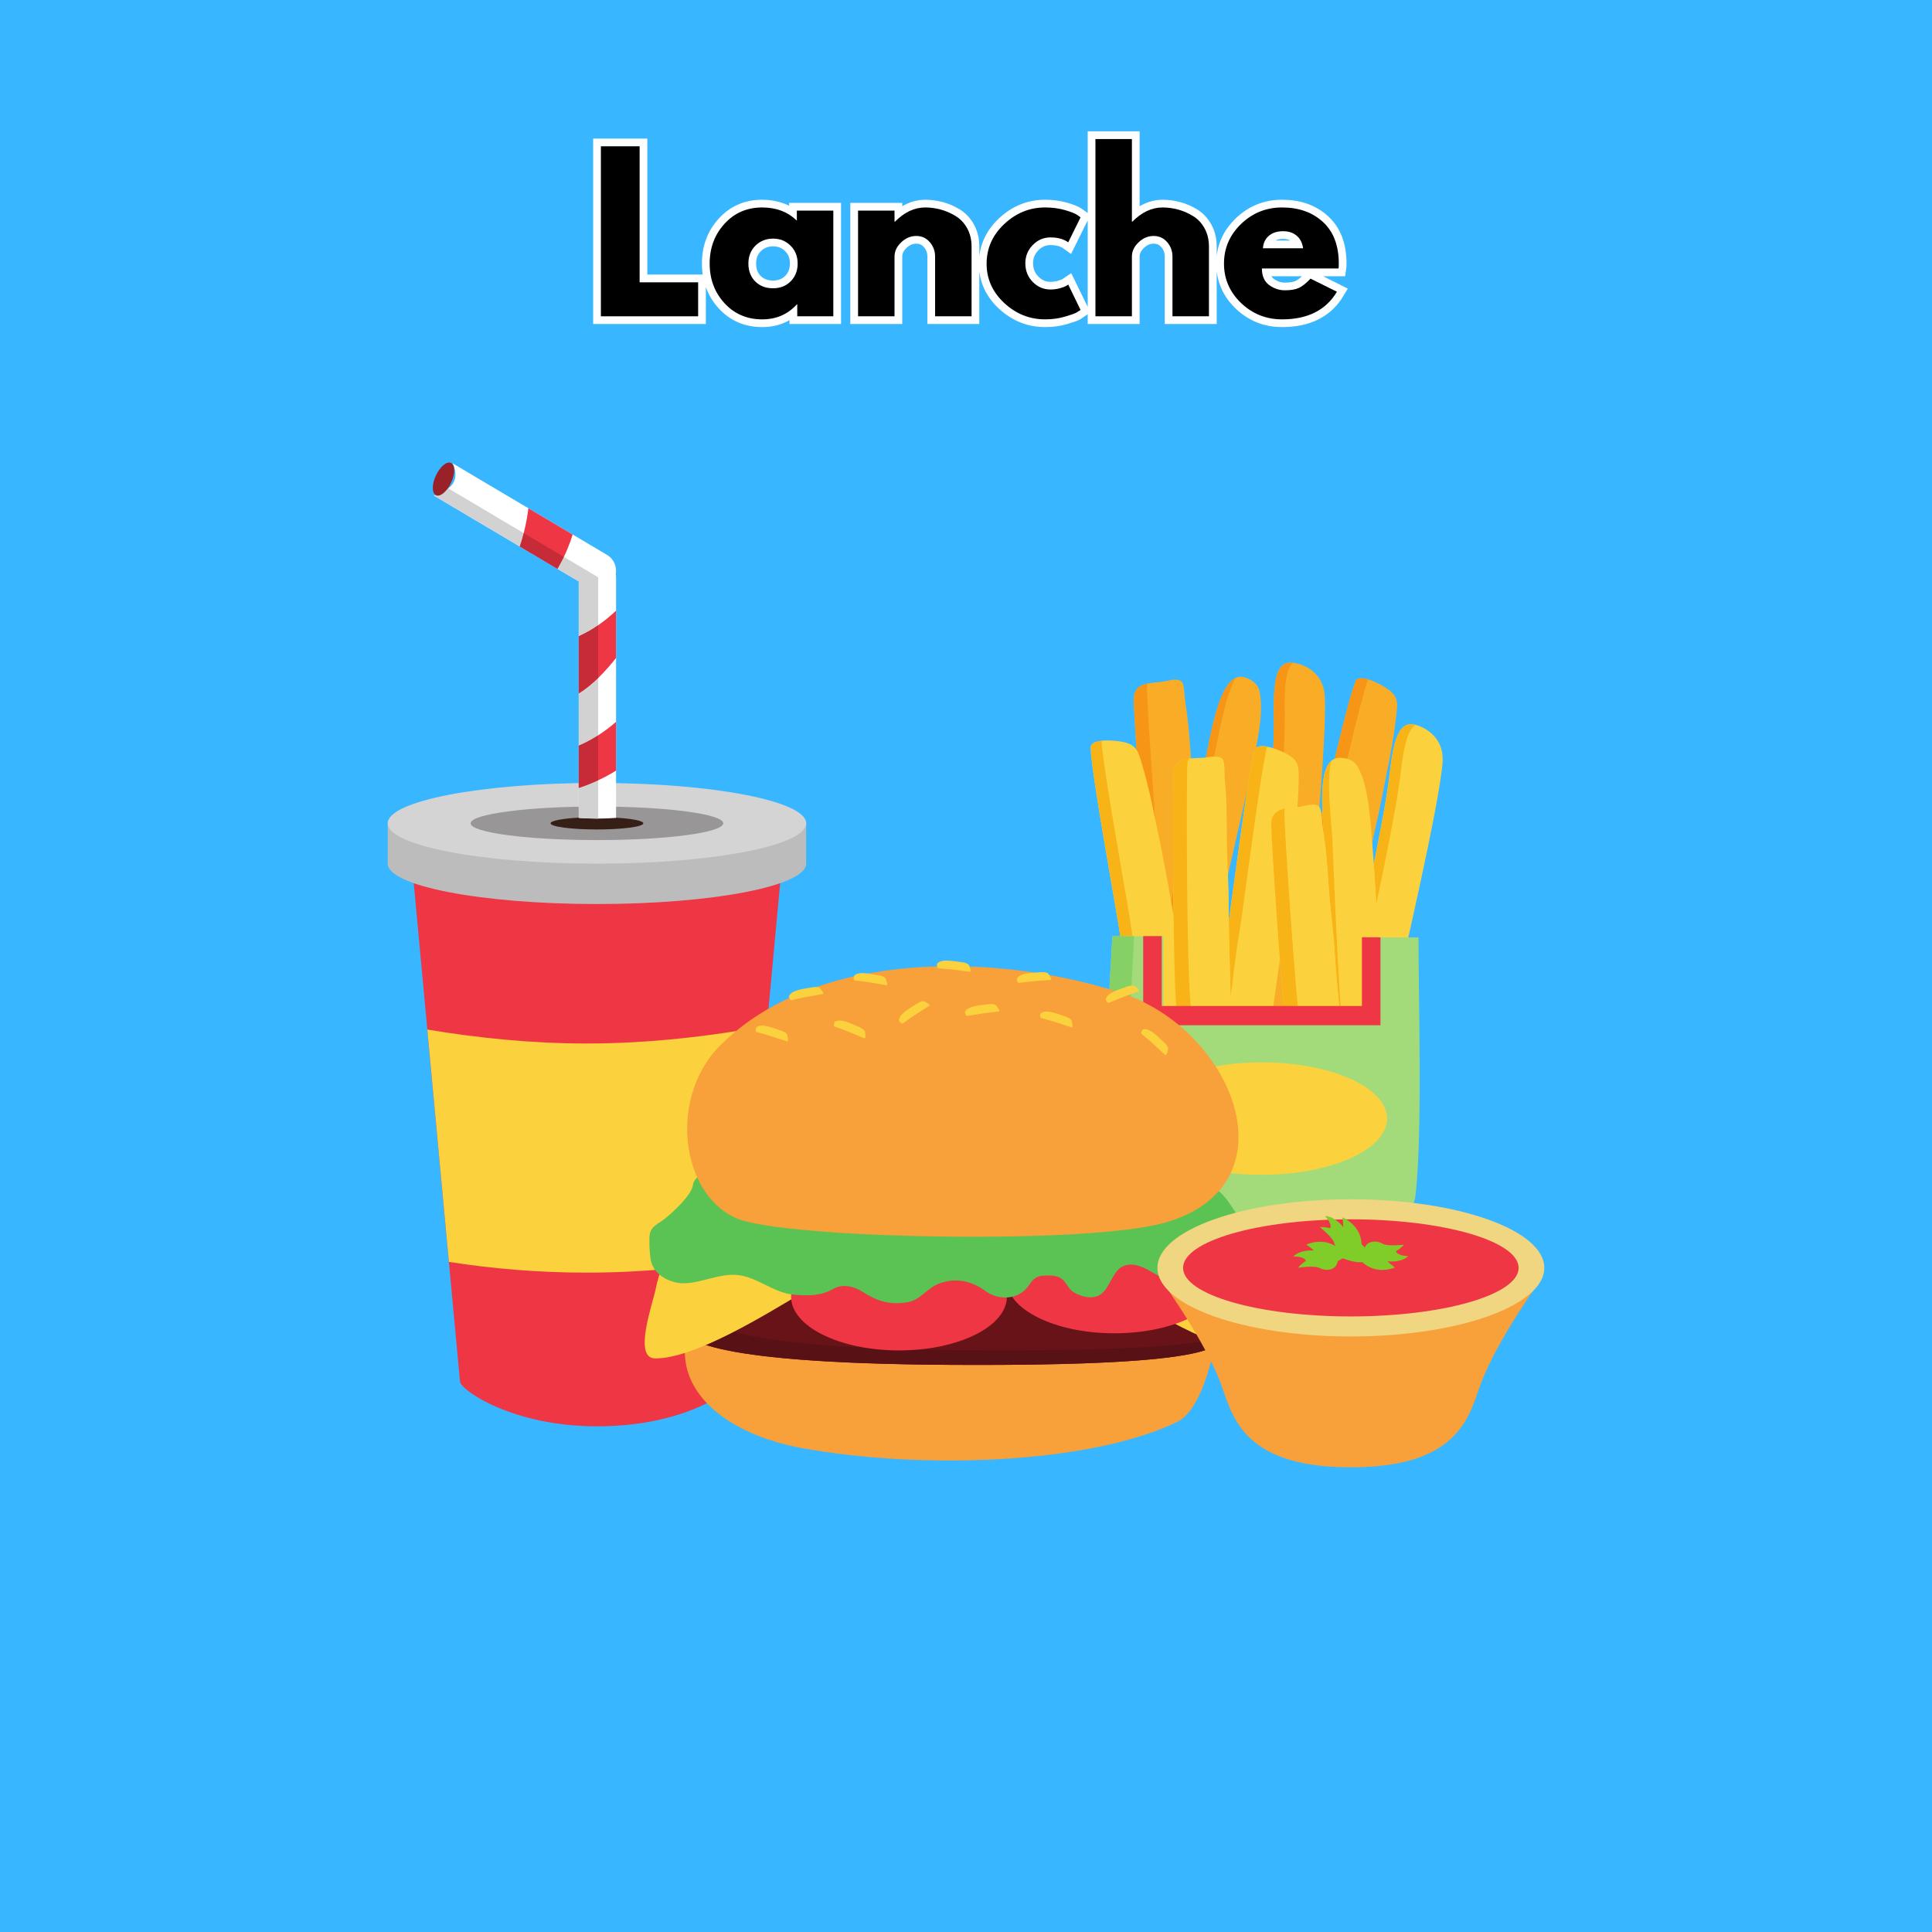 <svg xmlns="http://www.w3.org/2000/svg" xmlns:xlink="http://www.w3.org/1999/xlink" width="500" zoomAndPan="magnify" viewBox="0 0 375 375" height="500" preserveAspectRatio="xMidYMid meet" version="1.0"><defs><g/><clipPath id="b514d4a4ac"><path d="M 84 89.484 L 120 89.484 L 120 159 L 84 159 Z M 84 89.484 " clip-rule="nonzero"/></clipPath><clipPath id="5d3da8237d"><path d="M 84 89.484 L 89 89.484 L 89 97 L 84 97 Z M 84 89.484 " clip-rule="nonzero"/></clipPath></defs><rect x="-37.5" width="450" fill="#ffffff" y="-37.5" height="450" fill-opacity="1"/><rect x="-37.5" width="450" fill="#38b6ff" y="-37.5" height="450" fill-opacity="1"/><path fill="#f9ad27" d="M 268.301 154.449 C 269.27 149.48 270.426 144.203 270.984 139.18 C 271.277 136.523 271.547 135.246 269.262 133.672 C 268.176 132.926 264.605 130.938 263.332 131.906 C 262.121 132.82 255.133 164.57 253.883 169.062 C 252.73 173.203 251.98 177.453 250.938 181.621 C 249.938 185.617 248.867 189.59 248.227 193.664 C 248.098 194.48 247.367 196.715 247.625 197.426 C 248.027 198.523 250.027 198.5 250.934 198.645 C 253.258 199.008 256.207 200.406 257.457 197.52 C 258.055 196.133 258.848 194.746 259.223 193.301 C 260.098 189.902 266.426 164.031 268.301 154.449 " fill-opacity="1" fill-rule="nonzero"/><path fill="#fbd23d" d="M 263.332 131.906 C 263.352 131.891 263.375 131.875 263.398 131.859 C 263.375 131.875 263.352 131.891 263.332 131.906 " fill-opacity="1" fill-rule="nonzero"/><path fill="#f69516" d="M 257.062 162.707 C 256.961 161.941 256.848 161.18 256.723 160.418 C 256.645 159.949 256.609 158.984 256.504 158.129 C 256.562 157.883 256.621 157.629 256.68 157.379 C 256.762 159.234 256.922 161.09 257.062 162.707 M 261.504 147.297 C 260.996 147.148 260.496 147.094 260.09 147.094 C 259.996 147.094 259.906 147.098 259.82 147.105 C 259.551 147.121 259.301 147.18 259.07 147.27 C 260.969 139.379 262.77 132.332 263.332 131.906 C 263.352 131.891 263.375 131.875 263.398 131.859 C 263.629 131.707 263.93 131.645 264.27 131.645 C 264.645 131.645 265.07 131.727 265.516 131.852 C 264.633 134.469 263.078 140.707 261.504 147.297 " fill-opacity="1" fill-rule="nonzero"/><path fill="#f9ad27" d="M 223.352 179.684 C 223.992 184.703 224.559 190.074 225.613 195.02 C 226.172 197.637 226.32 198.93 228.984 199.707 C 230.25 200.074 234.266 200.84 235.172 199.52 C 236.027 198.273 232.66 165.938 232.43 161.281 C 232.219 156.988 231.586 152.719 231.27 148.434 C 230.957 144.328 230.723 140.223 230.047 136.152 C 229.91 135.336 229.902 132.988 229.43 132.395 C 228.703 131.477 226.812 132.125 225.91 132.273 C 223.586 132.664 220.348 132.262 220.07 135.391 C 219.938 136.898 222.109 170 223.352 179.684 " fill-opacity="1" fill-rule="nonzero"/><path fill="#fbd23d" d="M 220.07 135.383 C 220.07 135.383 220.07 135.379 220.07 135.375 C 220.07 135.379 220.07 135.383 220.07 135.383 M 220.07 135.375 C 220.07 135.371 220.07 135.371 220.07 135.367 C 220.07 135.371 220.07 135.371 220.07 135.375 M 220.074 135.363 C 220.074 135.363 220.074 135.359 220.074 135.355 C 220.074 135.359 220.074 135.363 220.074 135.363 M 220.074 135.355 C 220.098 135.125 220.133 134.914 220.188 134.723 C 220.133 134.914 220.098 135.125 220.074 135.355 M 220.188 134.719 C 220.188 134.719 220.188 134.719 220.188 134.715 C 220.188 134.719 220.188 134.719 220.188 134.719 M 220.188 134.711 C 220.191 134.711 220.191 134.711 220.191 134.707 C 220.191 134.711 220.191 134.711 220.188 134.711 M 220.191 134.703 C 220.195 134.703 220.195 134.699 220.195 134.699 C 220.195 134.699 220.195 134.703 220.191 134.703 " fill-opacity="1" fill-rule="nonzero"/><path fill="#f69516" d="M 224.234 159.039 C 223.488 155.453 222.691 151.816 221.676 148.406 C 221.309 147.172 221.059 146.238 220.594 145.539 C 220.273 140.473 220.062 136.633 220.062 135.609 C 220.062 135.508 220.066 135.438 220.07 135.391 C 220.07 135.391 220.07 135.387 220.07 135.383 C 220.07 135.383 220.07 135.379 220.07 135.375 C 220.07 135.371 220.07 135.371 220.07 135.367 C 220.07 135.367 220.074 135.363 220.074 135.363 C 220.074 135.363 220.074 135.359 220.074 135.355 C 220.098 135.125 220.133 134.914 220.188 134.723 L 220.188 134.719 C 220.188 134.719 220.188 134.719 220.188 134.715 C 220.188 134.715 220.188 134.711 220.188 134.711 C 220.191 134.711 220.191 134.711 220.191 134.707 C 220.191 134.703 220.191 134.703 220.191 134.703 C 220.195 134.703 220.195 134.699 220.195 134.699 C 220.195 134.699 220.195 134.695 220.195 134.691 C 220.559 133.418 221.566 132.922 222.746 132.676 C 222.691 132.879 222.645 133.094 222.625 133.336 C 222.543 134.258 223.328 147.043 224.234 159.039 " fill-opacity="1" fill-rule="nonzero"/><path fill="#fbd23d" d="M 280.012 147.707 C 280.227 143.422 277.027 141.367 274.953 140.742 C 271.922 139.828 270.598 142.469 269.746 150.082 C 268.652 159.801 263.34 182.824 261.578 192.508 C 260.809 196.742 259.32 203.387 260.43 207.641 C 260.84 209.223 262.582 209.996 263.551 210.188 C 268.273 211.137 269.672 198.488 270.805 193.23 C 271.645 189.305 279.625 155.328 280.012 147.707 " fill-opacity="1" fill-rule="nonzero"/><path fill="#fbd23d" d="M 269.746 150.082 C 269.848 149.16 269.957 148.312 270.078 147.535 C 269.957 148.312 269.848 149.16 269.746 150.082 " fill-opacity="1" fill-rule="nonzero"/><path fill="#f8b417" d="M 267.137 175.508 C 266.969 172.664 266.809 169.996 266.652 167.684 C 268.051 160.773 269.281 154.223 269.746 150.082 C 269.848 149.16 269.957 148.312 270.078 147.535 C 270.82 142.695 271.918 140.578 273.891 140.578 C 274.152 140.578 274.426 140.613 274.719 140.688 C 273.293 141.691 272.488 144.57 271.902 149.789 C 271.254 155.539 269.129 165.957 267.137 175.508 " fill-opacity="1" fill-rule="nonzero"/><path fill="#f9ad27" d="M 257.125 134.91 C 256.785 130.629 253.344 129.012 251.203 128.66 C 248.082 128.145 247.113 130.938 247.258 138.594 C 247.441 148.371 245.172 171.895 244.688 181.723 C 244.477 186.02 243.867 192.801 245.52 196.875 C 246.137 198.391 247.965 198.93 248.945 199 C 253.754 199.32 253.496 186.602 253.926 181.242 C 254.254 177.238 257.738 142.516 257.125 134.91 " fill-opacity="1" fill-rule="nonzero"/><path fill="#fbd23d" d="M 247.27 139.801 C 247.27 139.379 247.266 138.977 247.258 138.594 C 247.254 138.477 247.254 138.355 247.254 138.238 C 247.254 138.355 247.254 138.477 247.258 138.594 C 247.266 138.977 247.27 139.379 247.27 139.801 " fill-opacity="1" fill-rule="nonzero"/><path fill="#f69516" d="M 247.641 196.352 L 247 196.352 C 247.062 195.91 247.129 195.465 247.191 195.012 C 247.312 195.465 247.457 195.898 247.621 196.301 C 247.629 196.32 247.633 196.332 247.641 196.352 M 249.176 146.043 C 248.621 145.781 247.891 145.473 247.137 145.234 C 247.219 143.211 247.27 141.371 247.27 139.801 C 247.27 139.379 247.266 138.977 247.258 138.594 C 247.254 138.477 247.254 138.355 247.254 138.238 C 247.152 131.422 247.992 128.609 250.531 128.609 C 250.672 128.609 250.812 128.617 250.965 128.633 C 249.684 129.816 249.262 132.773 249.359 138.023 C 249.398 140.145 249.324 142.91 249.176 146.043 " fill-opacity="1" fill-rule="nonzero"/><path fill="#fbd23d" d="M 260.281 211.707 C 261.199 215.902 264.82 217.047 266.988 217.113 C 270.152 217.203 270.738 214.309 269.574 206.738 C 268.082 197.074 267.188 173.461 266.352 163.652 C 265.984 159.363 265.684 152.566 263.5 148.75 C 262.688 147.328 260.805 147.035 259.82 147.105 C 255.016 147.422 256.973 159.996 257.258 165.363 C 257.473 169.375 258.66 204.25 260.281 211.707 " fill-opacity="1" fill-rule="nonzero"/><path fill="#f8b417" d="M 260.285 196.352 L 260.027 196.352 C 259.562 191.23 259.18 187.016 259.105 185.547 C 258.895 181.254 258.266 176.988 257.945 172.699 C 257.695 169.367 257.492 166.035 257.062 162.719 C 256.625 157.535 255.93 149.914 258.375 147.715 C 257.422 151.895 258.402 158.965 258.598 162.648 C 258.746 165.449 259.371 183.297 260.285 196.352 " fill-opacity="1" fill-rule="nonzero"/><path fill="#f9ad27" d="M 223.684 193.559 C 223.387 197.844 226.543 199.957 228.605 200.625 C 231.613 201.598 232.992 198.984 233.996 191.391 C 235.277 181.695 241.039 158.777 242.992 149.129 C 243.84 144.91 245.461 138.297 244.438 134.027 C 244.055 132.434 242.328 131.625 241.367 131.414 C 236.664 130.379 235.016 142.992 233.785 148.227 C 232.863 152.137 224.219 185.949 223.684 193.559 " fill-opacity="1" fill-rule="nonzero"/><path fill="#f69516" d="M 227.793 177.699 C 227.633 176.777 227.473 175.863 227.312 174.969 C 227.453 174.352 227.598 173.734 227.742 173.113 C 227.758 174.648 227.77 176.188 227.793 177.699 M 234.047 147.039 C 235.102 142.047 236.555 133.164 239.805 131.598 C 237.719 135.344 236.676 142.402 235.832 145.996 C 235.785 146.199 235.715 146.484 235.625 146.84 C 235.059 146.867 234.48 146.98 234.047 147.039 " fill-opacity="1" fill-rule="nonzero"/><path fill="#fbd23d" d="M 225.16 163.512 C 224.117 158.562 223.121 153.25 221.676 148.406 C 220.906 145.844 220.66 144.562 217.938 144.004 C 216.648 143.738 212.586 143.297 211.785 144.688 C 211.031 145.996 216.98 177.957 217.582 182.582 C 218.137 186.844 219.109 191.047 219.77 195.293 C 220.406 199.359 220.973 203.438 221.973 207.441 C 222.172 208.242 222.371 210.582 222.887 211.137 C 223.684 211.992 225.52 211.191 226.406 210.973 C 228.691 210.402 231.949 210.543 231.977 207.398 C 231.992 205.887 232.176 204.305 231.957 202.828 C 231.441 199.355 227.172 173.066 225.16 163.512 " fill-opacity="1" fill-rule="nonzero"/><path fill="#fbd23d" d="M 211.789 144.68 C 211.789 144.68 211.789 144.68 211.793 144.68 C 211.789 144.68 211.789 144.68 211.789 144.68 M 211.797 144.668 L 211.797 144.668 " fill-opacity="1" fill-rule="nonzero"/><path fill="#f8b417" d="M 219.805 181.719 L 217.457 181.711 C 216.477 175.32 211.723 149.473 211.723 145.234 C 211.723 144.949 211.742 144.766 211.785 144.688 C 211.785 144.684 211.789 144.68 211.789 144.68 C 211.789 144.68 211.789 144.68 211.793 144.68 C 211.793 144.676 211.793 144.676 211.793 144.676 C 211.793 144.672 211.797 144.668 211.797 144.668 C 211.797 144.664 211.797 144.664 211.801 144.66 C 211.805 144.656 211.805 144.652 211.809 144.648 C 212.125 144.148 212.887 143.891 213.781 143.785 C 214.258 150.203 219.062 176.156 219.605 180.285 C 219.668 180.766 219.734 181.242 219.805 181.719 " fill-opacity="1" fill-rule="nonzero"/><path fill="#fbd23d" d="M 250.84 167.152 C 251.336 162.113 251.988 156.754 252.066 151.699 C 252.109 149.023 252.254 147.727 249.832 146.379 C 248.68 145.738 244.938 144.094 243.758 145.18 C 242.645 146.203 238.688 178.473 237.867 183.062 C 237.113 187.293 236.773 191.59 236.125 195.844 C 235.508 199.91 234.816 203.969 234.562 208.086 C 234.512 208.914 233.996 211.203 234.32 211.887 C 234.828 212.941 236.816 212.73 237.73 212.789 C 240.082 212.93 243.145 214.043 244.117 211.055 C 244.586 209.613 245.238 208.16 245.477 206.684 C 246.027 203.223 249.879 176.867 250.84 167.152 " fill-opacity="1" fill-rule="nonzero"/><path fill="#f8b417" d="M 238.863 193.453 C 238.723 187.645 238.559 182.066 238.504 178.805 C 239.914 168.691 242.828 146.035 243.758 145.18 C 244.035 144.922 244.461 144.82 244.961 144.82 C 245.262 144.82 245.59 144.855 245.93 144.922 C 244.453 151.184 241.219 177.379 240.484 181.48 C 239.777 185.441 239.434 189.465 238.863 193.453 " fill-opacity="1" fill-rule="nonzero"/><path fill="#fbd23d" d="M 228.234 194.207 C 228.551 199.258 228.773 204.656 229.504 209.656 C 229.891 212.305 229.957 213.605 232.566 214.551 C 233.805 215 237.762 216.023 238.754 214.762 C 239.688 213.57 238.41 181.09 238.484 176.43 C 238.551 172.129 238.195 167.832 238.148 163.531 C 238.105 159.418 238.137 155.301 237.727 151.195 C 237.641 150.371 237.785 148.031 237.352 147.406 C 236.688 146.445 234.758 146.973 233.844 147.062 C 231.504 147.297 228.301 146.691 227.82 149.797 C 227.59 151.293 227.625 184.461 228.234 194.207 " fill-opacity="1" fill-rule="nonzero"/><path fill="#f8b417" d="M 231.156 196.352 L 228.363 196.352 C 228.32 195.633 228.277 194.914 228.234 194.207 C 227.844 187.961 227.688 172.082 227.688 161.098 C 227.688 154.949 227.738 150.336 227.82 149.797 C 228.094 148.012 229.27 147.457 230.664 147.258 C 230.594 147.457 230.539 147.668 230.5 147.906 C 230.27 149.402 230.305 182.57 230.918 192.316 C 231 193.641 231.074 194.992 231.156 196.352 " fill-opacity="1" fill-rule="nonzero"/><path fill="#fbd23d" d="M 250.027 203.949 C 250.668 208.969 251.234 214.34 252.293 219.285 C 252.848 221.902 252.996 223.195 255.664 223.973 C 256.926 224.34 260.941 225.105 261.848 223.785 C 262.707 222.539 259.336 190.203 259.105 185.547 C 258.895 181.254 258.266 176.988 257.945 172.699 C 257.637 168.594 257.402 164.488 256.723 160.418 C 256.59 159.602 256.578 157.254 256.109 156.656 C 255.379 155.742 253.488 156.391 252.586 156.539 C 250.262 156.93 247.023 156.527 246.746 159.656 C 246.613 161.164 248.789 194.266 250.027 203.949 " fill-opacity="1" fill-rule="nonzero"/><path fill="#f8b417" d="M 251.992 196.352 L 249.25 196.352 C 248.977 193.309 248.695 189.832 248.422 186.25 C 247.531 174.582 246.738 161.852 246.738 159.871 C 246.738 159.773 246.742 159.703 246.746 159.656 C 246.906 157.859 248.047 157.227 249.422 156.941 C 249.367 157.141 249.32 157.355 249.301 157.598 C 249.188 158.887 250.758 183.25 251.992 196.352 " fill-opacity="1" fill-rule="nonzero"/><path fill="#a3db7b" d="M 215.918 181.703 L 225.82 181.746 L 225.82 196.352 L 264.828 196.352 L 264.828 181.922 L 275.328 181.969 C 275.328 194.469 276.129 219.719 274.758 232 C 273.141 246.492 220.184 245.227 214.973 233.461 C 212.98 228.965 215.918 181.703 215.918 181.703 " fill-opacity="1" fill-rule="nonzero"/><path fill="#d1edb8" d="M 217.457 181.711 L 215.918 181.703 L 217.457 181.711 C 217.457 181.711 217.457 181.707 217.457 181.711 " fill-opacity="1" fill-rule="nonzero"/><path fill="#cfc637" d="M 220.129 181.723 L 219.805 181.719 L 220.129 181.719 " fill-opacity="1" fill-rule="nonzero"/><path fill="#ceab1e" d="M 219.805 181.719 L 217.457 181.711 C 217.457 181.707 217.457 181.711 217.457 181.711 L 219.805 181.719 " fill-opacity="1" fill-rule="nonzero"/><path fill="#85d166" d="M 246.055 242.578 C 243.41 242.578 240.754 242.461 238.164 242.234 C 237.965 240.898 237.738 239.922 237.516 239.559 C 237.105 238.891 236.336 237.98 235.473 237.086 C 240.133 237.934 245.352 238.375 250.512 238.375 C 259.723 238.375 268.766 236.973 274.176 233.988 C 271.301 239.879 258.84 242.578 246.055 242.578 M 223.574 233.25 C 220.457 233.07 217.324 232.922 215.844 232.797 C 215.48 232.762 215.113 232.734 214.754 232.707 C 214.414 231.047 214.281 227.625 214.281 223.297 C 214.281 208.082 215.918 181.703 215.918 181.703 L 217.457 181.711 L 219.805 181.719 L 220.129 181.723 C 219.465 193.406 217.805 225.586 219.43 229.258 C 220.098 230.762 221.547 232.098 223.574 233.25 " fill-opacity="1" fill-rule="nonzero"/><path fill="#ef3644" d="M 267.949 181.938 L 267.949 199.004 L 221.891 199.004 L 221.891 181.703 L 225.492 181.703 L 225.492 195.258 L 264.348 195.258 L 264.348 181.922 L 267.949 181.938 " fill-opacity="1" fill-rule="nonzero"/><path fill="#fbd23d" d="M 220.617 217.113 C 220.617 223.141 231.496 228.027 244.918 228.027 C 258.344 228.027 269.227 223.141 269.227 217.113 C 269.227 211.086 258.344 206.203 244.918 206.203 C 231.496 206.203 220.617 211.086 220.617 217.113 " fill-opacity="1" fill-rule="nonzero"/><path fill="#ef3644" d="M 89.285 268.168 C 89.48 269.863 99.48 276.848 115.867 276.848 C 133.039 276.848 142.254 269.863 142.449 268.168 L 152.004 165.199 C 152.395 161.812 150.363 159.043 147.484 159.043 L 84.254 159.043 C 81.375 159.043 79.34 161.812 79.73 165.199 L 89.285 268.168 " fill-opacity="1" fill-rule="nonzero"/><path fill="#bdbcbc" d="M 156.477 159.801 L 156.477 167.637 C 156.477 171.965 138.297 175.473 115.867 175.473 C 93.438 175.473 75.258 171.965 75.258 167.637 L 75.258 159.801 L 156.477 159.801 " fill-opacity="1" fill-rule="nonzero"/><path fill="#d5d4d5" d="M 75.258 159.801 C 75.258 164.129 93.438 167.637 115.867 167.637 C 138.297 167.637 156.477 164.129 156.477 159.801 C 156.477 155.473 138.297 151.969 115.867 151.969 C 93.438 151.969 75.258 155.473 75.258 159.801 " fill-opacity="1" fill-rule="nonzero"/><path fill="#989696" d="M 91.352 159.801 C 91.352 161.602 102.328 163.059 115.867 163.059 C 129.406 163.059 140.383 161.602 140.383 159.801 C 140.383 158.004 129.406 156.547 115.867 156.547 C 102.328 156.547 91.352 158.004 91.352 159.801 " fill-opacity="1" fill-rule="nonzero"/><path fill="#351f17" d="M 106.863 159.801 C 106.863 160.465 110.895 161 115.867 161 C 120.84 161 124.871 160.465 124.871 159.801 C 124.871 159.145 120.84 158.605 115.867 158.605 C 110.895 158.605 106.863 159.145 106.863 159.801 " fill-opacity="1" fill-rule="nonzero"/><g clip-path="url(#b514d4a4ac)"><path fill="#ffffff" d="M 87.98 93.734 C 88.988 92.012 87.84 89.926 87.84 89.926 L 117.793 107.684 C 119.141 108.469 119.777 109.988 119.52 111.438 C 119.551 111.629 119.578 111.816 119.578 112.016 L 119.578 158.75 C 118.523 158.84 117.285 158.887 115.957 158.887 C 114.629 158.887 113.387 158.84 112.336 158.75 L 112.336 112.855 L 84.188 96.172 C 84.188 96.172 86.973 95.457 87.98 93.734 " fill-opacity="1" fill-rule="nonzero"/></g><path fill="#ef3644" d="M 112.336 144.723 C 114.887 143.633 117.328 142.074 119.578 140.109 L 119.578 149.574 C 117.332 150.973 114.906 152.09 112.336 152.953 L 112.336 144.723 " fill-opacity="1" fill-rule="nonzero"/><path fill="#ef3644" d="M 119.578 118.531 L 119.578 127.715 C 117.43 130.406 115.059 132.914 112.336 134.605 L 112.336 123.484 C 114.984 122.293 117.426 120.566 119.578 118.531 " fill-opacity="1" fill-rule="nonzero"/><path fill="#ef3644" d="M 102.562 98.652 L 111.148 103.746 C 110.445 106.051 109.449 108.293 108.207 110.41 L 100.891 106.07 C 101.691 103.66 102.25 101.176 102.562 98.652 " fill-opacity="1" fill-rule="nonzero"/><path fill="#d3d2d2" d="M 115.957 158.887 C 114.629 158.887 113.387 158.84 112.336 158.75 L 112.336 152.953 C 113.629 152.52 114.891 152.02 116.105 151.453 L 116.105 158.887 L 115.957 158.887 M 112.336 144.723 L 112.336 134.605 C 113.672 133.773 114.922 132.746 116.105 131.598 L 116.105 142.723 C 114.887 143.504 113.621 144.172 112.336 144.723 M 112.336 123.484 L 112.336 112.855 L 105.984 109.094 L 108.207 110.41 C 108.652 109.652 109.062 108.879 109.441 108.094 L 116.105 112.043 L 116.105 121.348 C 114.906 122.172 113.645 122.895 112.336 123.484 " fill-opacity="1" fill-rule="nonzero"/><path fill="#c62b37" d="M 112.336 152.953 L 112.336 144.723 C 113.621 144.172 114.887 143.504 116.105 142.723 L 116.105 151.453 C 114.891 152.02 113.629 152.52 112.336 152.953 " fill-opacity="1" fill-rule="nonzero"/><path fill="#c62b37" d="M 112.336 134.605 L 112.336 123.484 C 113.645 122.895 114.906 122.172 116.105 121.348 L 116.105 131.598 C 114.922 132.746 113.672 133.773 112.336 134.605 " fill-opacity="1" fill-rule="nonzero"/><path fill="#d3d2d2" d="M 84.188 96.172 C 84.191 96.168 85.805 95.754 87.016 94.797 L 87.02 94.797 C 85.805 95.758 84.191 96.168 84.188 96.172 " fill-opacity="1" fill-rule="nonzero"/><path fill="#d3d2d2" d="M 100.891 106.07 L 84.188 96.172 C 84.191 96.168 85.805 95.758 87.02 94.797 L 101.652 103.477 C 101.43 104.348 101.172 105.215 100.891 106.07 " fill-opacity="1" fill-rule="nonzero"/><path fill="#c62b37" d="M 108.207 110.41 L 105.984 109.094 L 100.891 106.07 C 101.172 105.215 101.43 104.348 101.652 103.477 L 109.441 108.094 C 109.062 108.879 108.652 109.652 108.207 110.41 " fill-opacity="1" fill-rule="nonzero"/><g clip-path="url(#5d3da8237d)"><path fill="#992128" d="M 84.602 92.305 C 83.797 94.039 83.812 95.75 84.629 96.129 C 85.453 96.504 86.77 95.406 87.57 93.676 C 88.375 91.941 88.359 90.23 87.539 89.852 C 86.723 89.473 85.406 90.57 84.602 92.305 " fill-opacity="1" fill-rule="nonzero"/></g><path fill="#fbd23d" d="M 148.855 199.117 L 144.668 244.242 C 135.09 245.977 124.703 247.016 113.844 247.016 C 104.52 247.016 95.543 246.25 87.133 244.934 L 82.945 199.836 C 92.539 201.43 102.953 202.543 113.844 202.543 C 126.305 202.543 138.148 201.082 148.855 199.117 " fill-opacity="1" fill-rule="nonzero"/><path fill="#feecad" d="M 138.48 231.871 C 138.285 230.547 139.055 229.055 140.785 229.055 C 142.18 229.055 142.953 230.02 143.098 231.09 C 141.535 231.164 139.992 231.352 138.551 231.844 C 138.527 231.855 138.504 231.863 138.48 231.871 " fill-opacity="1" fill-rule="nonzero"/><path fill="#f8a039" d="M 224.742 255.109 C 226.992 255.441 229.035 255.227 230.742 255.012 C 233.914 254.613 235.941 254.215 236.062 257.32 C 236.207 261.09 233.504 273.582 228.527 275.984 C 211.117 284.371 178.062 285.207 155.566 281.055 C 142.941 278.723 133.598 272.141 132.957 263.355 C 132.527 257.508 134.48 251.738 144.324 249.773 C 158.48 246.945 212.383 253.281 224.742 255.109 " fill-opacity="1" fill-rule="nonzero"/><path fill="#671317" d="M 231.891 234.07 C 233.199 234.68 236.484 237.887 237.516 239.559 C 238.555 241.246 239.695 256.453 237.855 258.914 C 236.367 260.898 239.352 265.227 184.547 264.918 C 134.723 264.637 132.883 259.418 132.039 257.652 C 131.34 256.18 131.441 242.629 131.465 241.039 C 131.52 237.258 134.961 233.078 138.551 231.844 C 141.402 230.867 144.664 231.102 147.633 230.996 C 151.031 230.875 154.469 231.039 157.871 231.059 C 166.434 231.109 174.969 232.051 183.566 232.098 C 185.949 232.113 188.34 232.109 190.73 232.105 C 199.105 232.094 207.523 232.078 215.844 232.797 C 219.141 233.078 230.586 233.461 231.891 234.07 " fill-opacity="1" fill-rule="nonzero"/><path fill="#d09f91" d="M 235.668 261.363 C 236.301 261.023 236.695 260.688 236.973 260.363 C 236.695 260.688 236.301 261.023 235.668 261.363 " fill-opacity="1" fill-rule="nonzero"/><path fill="#cd6b2d" d="M 189.965 264.934 C 188.227 264.934 186.422 264.93 184.547 264.918 C 145.227 264.699 135.789 261.398 133.145 259.152 C 135.789 261.398 145.227 264.699 184.547 264.918 C 186.422 264.93 188.227 264.934 189.965 264.934 C 222.547 264.934 232.348 263.133 235.668 261.363 C 232.348 263.133 222.551 264.934 189.965 264.934 " fill-opacity="1" fill-rule="nonzero"/><path fill="#581115" d="M 189.965 264.934 C 188.227 264.934 186.422 264.93 184.547 264.918 C 145.227 264.699 135.789 261.398 133.145 259.152 C 132.438 258.551 132.219 258.023 132.039 257.652 C 131.586 256.699 131.469 250.672 131.449 246.113 C 131.449 245.578 131.445 245.066 131.445 244.582 C 131.445 244.578 131.445 244.574 131.445 244.57 C 131.445 244.566 131.445 244.566 131.445 244.562 C 131.445 242.816 131.457 241.477 131.465 241.039 C 131.52 237.258 134.961 233.078 138.551 231.844 C 138.805 231.758 139.059 231.691 139.32 231.621 C 137.504 233.469 136.207 235.918 136.176 238.219 C 136.152 239.809 136.051 253.363 136.754 254.836 C 137.59 256.598 139.434 261.82 189.258 262.102 C 191.129 262.109 192.941 262.117 194.68 262.117 C 220.73 262.117 232.211 260.969 237.465 259.598 C 237.344 259.84 237.199 260.094 236.973 260.363 C 236.695 260.688 236.301 261.023 235.668 261.363 C 232.348 263.133 222.547 264.934 189.965 264.934 " fill-opacity="1" fill-rule="nonzero"/><path fill="#fbd23d" d="M 181.156 237.637 C 175.02 237.707 160.914 247.895 155.766 250.918 C 148.637 255.109 134.965 263.684 127.176 263.672 C 122.828 263.664 126.676 253.145 127.324 249.953 C 128.398 244.668 131.242 239.418 135.832 234.688 C 138.047 232.402 139.016 232.051 144.07 232.27 C 149.43 232.504 155.109 232.77 160.426 233.352 C 166.457 234.008 177.074 234.617 181.156 237.125 L 181.156 237.637 " fill-opacity="1" fill-rule="nonzero"/><path fill="#fbd23d" d="M 189.848 236.344 C 195.984 236.41 210.09 246.598 215.238 249.629 C 222.367 253.816 236.039 262.391 243.828 262.379 C 248.18 262.371 244.328 251.848 243.68 248.66 C 242.609 243.375 239.762 238.125 235.172 233.391 C 232.957 231.109 231.992 230.758 226.93 230.977 C 221.574 231.211 215.895 231.477 210.574 232.055 C 204.551 232.715 193.93 233.324 189.848 235.828 L 189.848 236.344 " fill-opacity="1" fill-rule="nonzero"/><path fill="#ef3644" d="M 195.355 248.367 C 195.355 254.129 204.73 258.793 216.297 258.793 C 227.863 258.793 237.242 254.129 237.242 248.367 C 237.242 242.605 227.863 237.941 216.297 237.941 C 204.73 237.941 195.355 242.605 195.355 248.367 " fill-opacity="1" fill-rule="nonzero"/><path fill="#ef3644" d="M 198.805 246.648 C 198.805 251.461 206.633 255.359 216.297 255.359 C 225.957 255.359 233.789 251.461 233.789 246.648 C 233.789 241.84 225.957 237.941 216.297 237.941 C 206.633 237.941 198.805 241.84 198.805 246.648 " fill-opacity="1" fill-rule="nonzero"/><path fill="#ef3644" d="M 153.547 251.691 C 153.547 257.449 162.926 262.117 174.492 262.117 C 186.059 262.117 195.438 257.449 195.438 251.691 C 195.438 245.93 186.059 241.262 174.492 241.262 C 162.926 241.262 153.547 245.93 153.547 251.691 " fill-opacity="1" fill-rule="nonzero"/><path fill="#ef3644" d="M 157 249.973 C 157 254.781 164.832 258.68 174.492 258.68 C 184.152 258.68 191.984 254.781 191.984 249.973 C 191.984 245.16 184.152 241.262 174.492 241.262 C 164.832 241.262 157 245.16 157 249.973 " fill-opacity="1" fill-rule="nonzero"/><path fill="#5bc354" d="M 239.77 235.234 C 240.555 236.379 241.156 237.363 242.203 238.266 C 243.375 239.281 244.375 239.766 244.793 241.43 C 246.062 246.453 242.023 245.883 239.137 244.469 C 237.844 243.836 235.34 242.781 233.887 243.461 C 232.453 244.137 232.52 246.559 231.234 247.609 C 226.609 251.41 223.238 244.691 218.699 245.535 C 216.223 245.996 215.762 249.172 214.09 250.863 C 212.594 252.379 210.145 251.828 208.504 250.887 C 207.375 250.242 207.176 249.203 206.258 248.379 C 205.254 247.473 203.793 247.531 202.555 247.605 C 199.988 247.766 200.25 249.531 198.359 250.855 C 196.203 252.367 193.258 252.059 191.223 250.555 C 188.543 248.574 185.484 248 182.418 249.086 C 179.957 249.957 178.637 252.395 176.078 252.777 C 172.602 253.297 170.289 252.59 167.371 250.711 C 165.707 249.637 163.484 249.156 161.711 250.184 C 159.371 251.539 156.93 251.523 154.207 251.312 C 150.117 250.996 146.898 247.75 142.934 247.457 C 139.566 247.207 136.258 248.98 132.863 249.086 C 130.469 249.156 126.98 247.754 126.34 244.691 C 126.082 243.457 126.008 241.375 126.055 240.086 C 126.129 237.988 127.754 237.605 129.121 236.492 C 130.602 235.293 134.234 231.988 134.5 230.02 C 135.18 224.902 152.391 227.113 159.027 227.957 C 163.277 228.496 167.316 229.469 171.633 229.113 C 177.465 228.633 183.246 228 189.098 227.695 C 191.871 227.555 194.652 227.758 197.426 227.633 C 200.797 227.48 204.133 226.844 207.504 226.664 C 210.848 226.484 214.285 226.477 217.637 226.629 C 222.281 226.844 226.824 228.062 231.309 229.402 C 232.812 229.855 234.715 230.062 236.113 230.887 C 237.551 231.738 238.793 233.801 239.77 235.234 " fill-opacity="1" fill-rule="nonzero"/><path fill="#f8a039" d="M 144.664 237.047 C 132.484 233.809 129.082 213.574 139.84 202.863 C 158.664 184.129 193.586 184.977 217.422 192.656 C 239.691 199.836 251.539 230.371 225.824 237.395 C 211.051 241.434 157.742 240.516 144.664 237.047 " fill-opacity="1" fill-rule="nonzero"/><path fill="#fbd23d" d="M 226.191 204.801 C 224.539 203.25 223.504 202.266 221.543 200.648 C 221.359 200.496 221.711 199.836 221.941 199.785 C 223.238 199.504 224.801 201.312 225.793 202.191 C 226.121 202.477 226.688 203.043 226.742 203.504 C 226.758 203.625 226.449 205.039 226.191 204.801 " fill-opacity="1" fill-rule="nonzero"/><path fill="#fbd23d" d="M 159.734 192.93 C 157.5 193.316 156.09 193.551 153.617 194.141 C 153.387 194.195 153.066 193.52 153.164 193.309 C 153.723 192.102 156.109 191.945 157.406 191.68 C 157.832 191.59 158.625 191.48 159.027 191.715 C 159.133 191.777 160.078 192.871 159.734 192.93 " fill-opacity="1" fill-rule="nonzero"/><path fill="#fbd23d" d="M 221.035 192.418 C 218.902 193.184 217.555 193.656 215.219 194.664 C 215 194.758 214.57 194.145 214.629 193.918 C 214.973 192.637 217.293 192.07 218.527 191.586 C 218.93 191.426 219.695 191.18 220.129 191.34 C 220.242 191.383 221.367 192.297 221.035 192.418 " fill-opacity="1" fill-rule="nonzero"/><path fill="#fbd23d" d="M 167.793 201.547 C 165.703 200.664 164.395 200.094 161.996 199.25 C 161.77 199.172 161.867 198.43 162.066 198.305 C 163.191 197.594 165.281 198.754 166.516 199.234 C 166.922 199.395 167.648 199.73 167.859 200.141 C 167.914 200.254 168.113 201.684 167.793 201.547 " fill-opacity="1" fill-rule="nonzero"/><path fill="#fbd23d" d="M 208.02 199.43 C 205.867 198.711 204.516 198.246 202.055 197.594 C 201.824 197.535 201.867 196.789 202.055 196.648 C 203.117 195.852 205.293 196.84 206.562 197.223 C 206.98 197.348 207.734 197.629 207.973 198.02 C 208.039 198.125 208.352 199.539 208.02 199.43 " fill-opacity="1" fill-rule="nonzero"/><path fill="#fbd23d" d="M 152.801 202.152 C 150.652 201.438 149.301 200.973 146.84 200.32 C 146.609 200.258 146.648 199.512 146.836 199.371 C 147.902 198.578 150.078 199.566 151.348 199.949 C 151.762 200.07 152.516 200.348 152.758 200.742 C 152.824 200.852 153.137 202.262 152.801 202.152 " fill-opacity="1" fill-rule="nonzero"/><path fill="#fbd23d" d="M 172.105 191.234 C 169.871 190.848 168.465 190.594 165.934 190.316 C 165.699 190.293 165.625 189.551 165.789 189.383 C 166.723 188.434 169.023 189.086 170.332 189.273 C 170.766 189.336 171.551 189.496 171.848 189.848 C 171.93 189.945 172.449 191.293 172.105 191.234 " fill-opacity="1" fill-rule="nonzero"/><path fill="#fbd23d" d="M 193.898 196.312 C 191.648 196.586 190.227 196.746 187.727 197.211 C 187.492 197.258 187.207 196.566 187.316 196.359 C 187.938 195.184 190.328 195.145 191.637 194.941 C 192.066 194.879 192.863 194.809 193.254 195.059 C 193.359 195.129 194.25 196.27 193.898 196.312 " fill-opacity="1" fill-rule="nonzero"/><path fill="#fbd23d" d="M 203.977 190.207 C 201.715 190.363 200.289 190.449 197.766 190.781 C 197.527 190.816 197.281 190.109 197.402 189.91 C 198.082 188.766 200.469 188.852 201.789 188.723 C 202.223 188.68 203.027 188.648 203.398 188.922 C 203.5 188.996 204.328 190.184 203.977 190.207 " fill-opacity="1" fill-rule="nonzero"/><path fill="#fbd23d" d="M 180.41 195.188 C 178.5 196.406 177.285 197.164 175.23 198.66 C 175.039 198.805 174.484 198.301 174.492 198.066 C 174.543 196.738 176.684 195.676 177.777 194.93 C 178.137 194.688 178.828 194.277 179.285 194.336 C 179.41 194.355 180.707 195 180.41 195.188 " fill-opacity="1" fill-rule="nonzero"/><path fill="#fbd23d" d="M 188.312 188.621 C 186.062 188.324 184.648 188.125 182.113 187.949 C 181.871 187.934 181.773 187.191 181.93 187.02 C 182.824 186.035 185.148 186.598 186.465 186.73 C 186.898 186.777 187.691 186.91 188 187.25 C 188.086 187.34 188.66 188.668 188.312 188.621 " fill-opacity="1" fill-rule="nonzero"/><path fill="#f8a039" d="M 262.199 247.953 L 299.379 247.953 C 299.379 247.953 291.125 259.203 287.637 268.016 C 285.301 273.922 284.148 284.812 262.199 284.812 C 240.246 284.812 239.098 273.922 236.758 268.016 C 233.27 259.203 225.02 247.953 225.02 247.953 L 262.199 247.953 " fill-opacity="1" fill-rule="nonzero"/><path fill="#f0d681" d="M 298.086 247.953 L 299.379 247.953 C 299.379 247.953 298.926 248.574 298.188 249.625 C 298.172 249.066 298.137 248.508 298.086 247.953 " fill-opacity="1" fill-rule="nonzero"/><path fill="#f0d681" d="M 224.656 246.094 C 224.656 253.449 241.465 259.41 262.199 259.41 C 282.934 259.41 299.746 253.449 299.746 246.094 C 299.746 238.738 282.934 232.777 262.199 232.777 C 241.465 232.777 224.656 238.738 224.656 246.094 " fill-opacity="1" fill-rule="nonzero"/><path fill="#ef3644" d="M 229.633 246.094 C 229.633 251.297 244.215 255.52 262.199 255.52 C 280.18 255.52 294.762 251.297 294.762 246.094 C 294.762 240.891 280.18 236.668 262.199 236.668 C 244.215 236.668 229.633 240.891 229.633 246.094 " fill-opacity="1" fill-rule="nonzero"/><path fill="#80cc28" d="M 266.676 245.375 C 266.676 245.375 265.742 242.684 264.281 241.527 C 264.281 241.527 264.465 238.109 260.562 236.285 C 260.562 236.285 260.727 237.348 260.73 238.184 C 260.73 238.184 259.152 236.066 257.164 236.035 C 257.164 236.035 258.637 237.484 258.195 238.391 C 258.195 238.391 256.984 238.082 256.195 238.188 C 256.195 238.188 258.758 240.234 258.992 241.32 C 259.234 242.414 260.719 244.035 262.293 242.988 C 262.293 242.988 264.852 243.246 265.723 245.793 L 266.676 245.375 " fill-opacity="1" fill-rule="nonzero"/><path fill="#80cc28" d="M 264.375 243.258 C 264.375 243.258 261.758 242.117 259.918 242.398 C 259.918 242.398 257.527 239.949 253.539 241.57 C 253.539 241.57 254.434 242.168 255.047 242.73 C 255.047 242.73 252.418 242.453 251.051 243.887 C 251.051 243.887 253.109 243.793 253.477 244.734 C 253.477 244.734 252.43 245.41 251.969 246.062 C 251.969 246.062 255.215 245.57 256.18 246.137 C 257.137 246.703 259.34 246.715 259.641 244.852 C 259.641 244.852 261.574 243.148 264.031 244.238 L 264.375 243.258 " fill-opacity="1" fill-rule="nonzero"/><path fill="#80cc28" d="M 260.008 243.965 C 260.008 243.965 262.582 245.195 264.43 244.977 C 264.43 244.977 266.734 247.516 270.777 246.031 C 270.777 246.031 269.906 245.398 269.312 244.816 C 269.312 244.816 271.93 245.188 273.348 243.801 C 273.348 243.801 271.285 243.82 270.949 242.871 C 270.949 242.871 272.02 242.234 272.504 241.598 C 272.504 241.598 269.242 241.977 268.301 241.375 C 267.359 240.773 265.16 240.684 264.793 242.535 C 264.793 242.535 262.809 244.172 260.383 242.996 L 260.008 243.965 " fill-opacity="1" fill-rule="nonzero"/><path stroke-linecap="butt" transform="matrix(0.75, 0, 0, 0.75, 114.227, 23.143)" fill="none" stroke-linejoin="miter" d="M 13.229 7.007 L 13.229 42.2 L 28.37 42.2 L 28.37 51.002 L 3.203 51.002 L 3.203 7.007 Z M 35.193 47.617 C 32.635 44.82 31.354 41.398 31.354 37.341 C 31.354 33.289 32.635 29.862 35.193 27.054 C 37.755 24.242 41.01 22.836 44.958 22.836 C 48.578 22.836 51.568 23.976 53.917 26.247 L 53.917 23.643 L 63.359 23.643 L 63.359 51.002 L 54.021 51.002 L 54.021 47.903 L 53.917 47.903 C 51.568 50.497 48.578 51.794 44.958 51.794 C 41.01 51.794 37.755 50.403 35.193 47.617 Z M 43.214 32.705 C 41.99 33.914 41.38 35.461 41.38 37.356 C 41.38 39.237 41.964 40.773 43.135 41.966 C 44.318 43.153 45.87 43.747 47.786 43.747 C 49.635 43.747 51.151 43.143 52.344 41.94 C 53.531 40.721 54.125 39.19 54.125 37.341 C 54.125 35.461 53.516 33.914 52.292 32.705 C 51.068 31.502 49.563 30.898 47.786 30.898 C 45.974 30.898 44.448 31.502 43.214 32.705 Z M 69.755 51.002 L 69.755 23.643 L 79.198 23.643 L 79.198 26.523 L 79.302 26.523 C 81.755 24.065 84.37 22.836 87.141 22.836 C 88.49 22.836 89.833 23.018 91.161 23.372 C 92.5 23.726 93.776 24.278 95 25.023 C 96.234 25.773 97.234 26.83 97.995 28.2 C 98.76 29.575 99.141 31.164 99.141 32.981 L 99.141 51.002 L 89.703 51.002 L 89.703 35.533 C 89.703 34.106 89.245 32.867 88.333 31.81 C 87.432 30.742 86.255 30.205 84.797 30.205 C 83.37 30.205 82.083 30.757 80.927 31.862 C 79.771 32.961 79.198 34.185 79.198 35.533 L 79.198 51.002 Z M 119.563 30.57 C 117.781 30.57 116.25 31.231 114.969 32.549 C 113.693 33.862 113.052 35.44 113.052 37.289 C 113.052 39.174 113.693 40.773 114.969 42.096 C 116.25 43.414 117.781 44.075 119.563 44.075 C 120.411 44.075 121.219 43.966 121.984 43.747 C 122.75 43.528 123.307 43.32 123.661 43.112 L 124.146 42.783 L 127.349 49.346 C 127.099 49.528 126.75 49.752 126.307 50.023 C 125.865 50.283 124.849 50.643 123.26 51.106 C 121.682 51.565 119.984 51.794 118.172 51.794 C 114.161 51.794 110.63 50.382 107.583 47.565 C 104.547 44.731 103.026 41.346 103.026 37.408 C 103.026 33.424 104.547 29.997 107.583 27.132 C 110.63 24.268 114.161 22.836 118.172 22.836 C 119.984 22.836 121.656 23.054 123.182 23.487 C 124.719 23.914 125.802 24.341 126.438 24.763 L 127.349 25.403 L 124.146 31.862 C 122.974 31.002 121.448 30.57 119.563 30.57 Z M 131.193 51.002 L 131.193 5.132 L 140.63 5.132 L 140.63 26.523 L 140.734 26.523 C 143.193 24.065 145.802 22.836 148.573 22.836 C 149.927 22.836 151.266 23.018 152.594 23.372 C 153.932 23.726 155.214 24.278 156.438 25.023 C 157.667 25.773 158.667 26.83 159.432 28.2 C 160.193 29.575 160.578 31.164 160.578 32.981 L 160.578 51.002 L 151.135 51.002 L 151.135 35.533 C 151.135 34.106 150.682 32.867 149.771 31.81 C 148.865 30.742 147.688 30.205 146.229 30.205 C 144.807 30.205 143.516 30.757 142.359 31.862 C 141.208 32.961 140.63 34.185 140.63 35.533 L 140.63 51.002 Z M 194.12 38.632 L 174.276 38.632 C 174.276 40.549 174.901 41.971 176.141 42.903 C 177.391 43.82 178.745 44.283 180.203 44.283 C 181.729 44.283 182.938 44.075 183.823 43.669 C 184.708 43.263 185.724 42.45 186.87 41.237 L 193.693 44.658 C 190.844 49.414 186.115 51.794 179.5 51.794 C 175.375 51.794 171.839 50.382 168.885 47.565 C 165.938 44.731 164.464 41.33 164.464 37.356 C 164.464 33.372 165.938 29.955 168.885 27.106 C 171.839 24.263 175.375 22.836 179.5 22.836 C 183.839 22.836 187.37 24.091 190.083 26.601 C 192.813 29.106 194.172 32.69 194.172 37.341 C 194.172 37.987 194.156 38.414 194.12 38.632 Z M 174.536 33.398 L 184.943 33.398 C 184.724 31.971 184.167 30.877 183.26 30.117 C 182.359 29.351 181.198 28.971 179.771 28.971 C 178.208 28.971 176.964 29.382 176.036 30.205 C 175.115 31.023 174.615 32.086 174.536 33.398 Z M 174.536 33.398 " stroke="#ffffff" stroke-width="4" stroke-opacity="1" stroke-miterlimit="4"/><g fill="#000000" fill-opacity="1"><g transform="translate(114.227, 61.393)"><g><path d="M 9.922 -33 L 9.922 -6.594 L 21.281 -6.594 L 21.281 0 L 2.406 0 L 2.406 -33 Z M 9.922 -33 "/></g></g></g><g fill="#000000" fill-opacity="1"><g transform="translate(136.824, 61.393)"><g><path d="M 3.797 -2.547 C 1.879 -4.641 0.922 -7.203 0.922 -10.234 C 0.922 -13.273 1.879 -15.848 3.797 -17.953 C 5.723 -20.066 8.164 -21.125 11.125 -21.125 C 13.844 -21.125 16.082 -20.27 17.844 -18.562 L 17.844 -20.516 L 24.922 -20.516 L 24.922 0 L 17.922 0 L 17.922 -2.312 L 17.844 -2.312 C 16.082 -0.375 13.844 0.594 11.125 0.594 C 8.164 0.594 5.723 -0.453 3.797 -2.547 Z M 9.812 -13.719 C 8.895 -12.812 8.438 -11.648 8.438 -10.234 C 8.438 -8.828 8.875 -7.676 9.75 -6.781 C 10.633 -5.883 11.797 -5.438 13.234 -5.438 C 14.617 -5.438 15.758 -5.891 16.656 -6.797 C 17.551 -7.703 18 -8.848 18 -10.234 C 18 -11.648 17.535 -12.812 16.609 -13.719 C 15.691 -14.625 14.566 -15.078 13.234 -15.078 C 11.879 -15.078 10.738 -14.625 9.812 -13.719 Z M 9.812 -13.719 "/></g></g></g><g fill="#000000" fill-opacity="1"><g transform="translate(164.142, 61.393)"><g><path d="M 2.406 0 L 2.406 -20.516 L 9.484 -20.516 L 9.484 -18.359 L 9.562 -18.359 C 11.395 -20.203 13.352 -21.125 15.438 -21.125 C 16.445 -21.125 17.453 -20.988 18.453 -20.719 C 19.453 -20.445 20.41 -20.031 21.328 -19.469 C 22.254 -18.914 23.004 -18.125 23.578 -17.094 C 24.148 -16.07 24.438 -14.879 24.438 -13.516 L 24.438 0 L 17.359 0 L 17.359 -11.594 C 17.359 -12.664 17.016 -13.598 16.328 -14.391 C 15.648 -15.191 14.77 -15.594 13.688 -15.594 C 12.613 -15.594 11.645 -15.18 10.781 -14.359 C 9.914 -13.535 9.484 -12.613 9.484 -11.594 L 9.484 0 Z M 2.406 0 "/></g></g></g><g fill="#000000" fill-opacity="1"><g transform="translate(190.579, 61.393)"><g><path d="M 13.312 -15.312 C 11.977 -15.312 10.832 -14.816 9.875 -13.828 C 8.914 -12.848 8.438 -11.664 8.438 -10.281 C 8.438 -8.863 8.914 -7.66 9.875 -6.672 C 10.832 -5.691 11.977 -5.203 13.312 -5.203 C 13.957 -5.203 14.566 -5.281 15.141 -5.438 C 15.711 -5.602 16.133 -5.766 16.406 -5.922 L 16.766 -6.156 L 19.156 -1.234 C 18.969 -1.109 18.707 -0.941 18.375 -0.734 C 18.039 -0.535 17.281 -0.266 16.094 0.078 C 14.906 0.422 13.633 0.594 12.281 0.594 C 9.27 0.594 6.625 -0.461 4.344 -2.578 C 2.062 -4.703 0.922 -7.242 0.922 -10.203 C 0.922 -13.191 2.062 -15.758 4.344 -17.906 C 6.625 -20.051 9.27 -21.125 12.281 -21.125 C 13.633 -21.125 14.883 -20.961 16.031 -20.641 C 17.188 -20.316 18.004 -20 18.484 -19.688 L 19.156 -19.203 L 16.766 -14.359 C 15.879 -14.992 14.727 -15.312 13.312 -15.312 Z M 13.312 -15.312 "/></g></g></g><g fill="#000000" fill-opacity="1"><g transform="translate(210.217, 61.393)"><g><path d="M 2.406 0 L 2.406 -34.406 L 9.484 -34.406 L 9.484 -18.359 L 9.562 -18.359 C 11.395 -20.203 13.352 -21.125 15.438 -21.125 C 16.445 -21.125 17.453 -20.988 18.453 -20.719 C 19.453 -20.445 20.41 -20.031 21.328 -19.469 C 22.254 -18.914 23.004 -18.125 23.578 -17.094 C 24.148 -16.07 24.438 -14.879 24.438 -13.516 L 24.438 0 L 17.359 0 L 17.359 -11.594 C 17.359 -12.664 17.016 -13.598 16.328 -14.391 C 15.648 -15.191 14.77 -15.594 13.688 -15.594 C 12.613 -15.594 11.645 -15.18 10.781 -14.359 C 9.914 -13.535 9.484 -12.613 9.484 -11.594 L 9.484 0 Z M 2.406 0 "/></g></g></g><g fill="#000000" fill-opacity="1"><g transform="translate(236.654, 61.393)"><g><path d="M 23.156 -9.281 L 8.281 -9.281 C 8.281 -7.844 8.742 -6.773 9.672 -6.078 C 10.609 -5.391 11.625 -5.047 12.719 -5.047 C 13.863 -5.047 14.77 -5.195 15.438 -5.5 C 16.102 -5.801 16.863 -6.406 17.719 -7.312 L 22.844 -4.766 C 20.707 -1.191 17.16 0.594 12.203 0.594 C 9.109 0.594 6.453 -0.461 4.234 -2.578 C 2.023 -4.703 0.922 -7.254 0.922 -10.234 C 0.922 -13.223 2.023 -15.785 4.234 -17.922 C 6.453 -20.055 9.109 -21.125 12.203 -21.125 C 15.453 -21.125 18.098 -20.18 20.141 -18.297 C 22.18 -16.422 23.203 -13.734 23.203 -10.234 C 23.203 -9.754 23.188 -9.438 23.156 -9.281 Z M 8.484 -13.203 L 16.281 -13.203 C 16.125 -14.266 15.703 -15.082 15.016 -15.656 C 14.336 -16.227 13.469 -16.516 12.406 -16.516 C 11.227 -16.516 10.289 -16.207 9.594 -15.594 C 8.906 -14.988 8.535 -14.191 8.484 -13.203 Z M 8.484 -13.203 "/></g></g></g></svg>